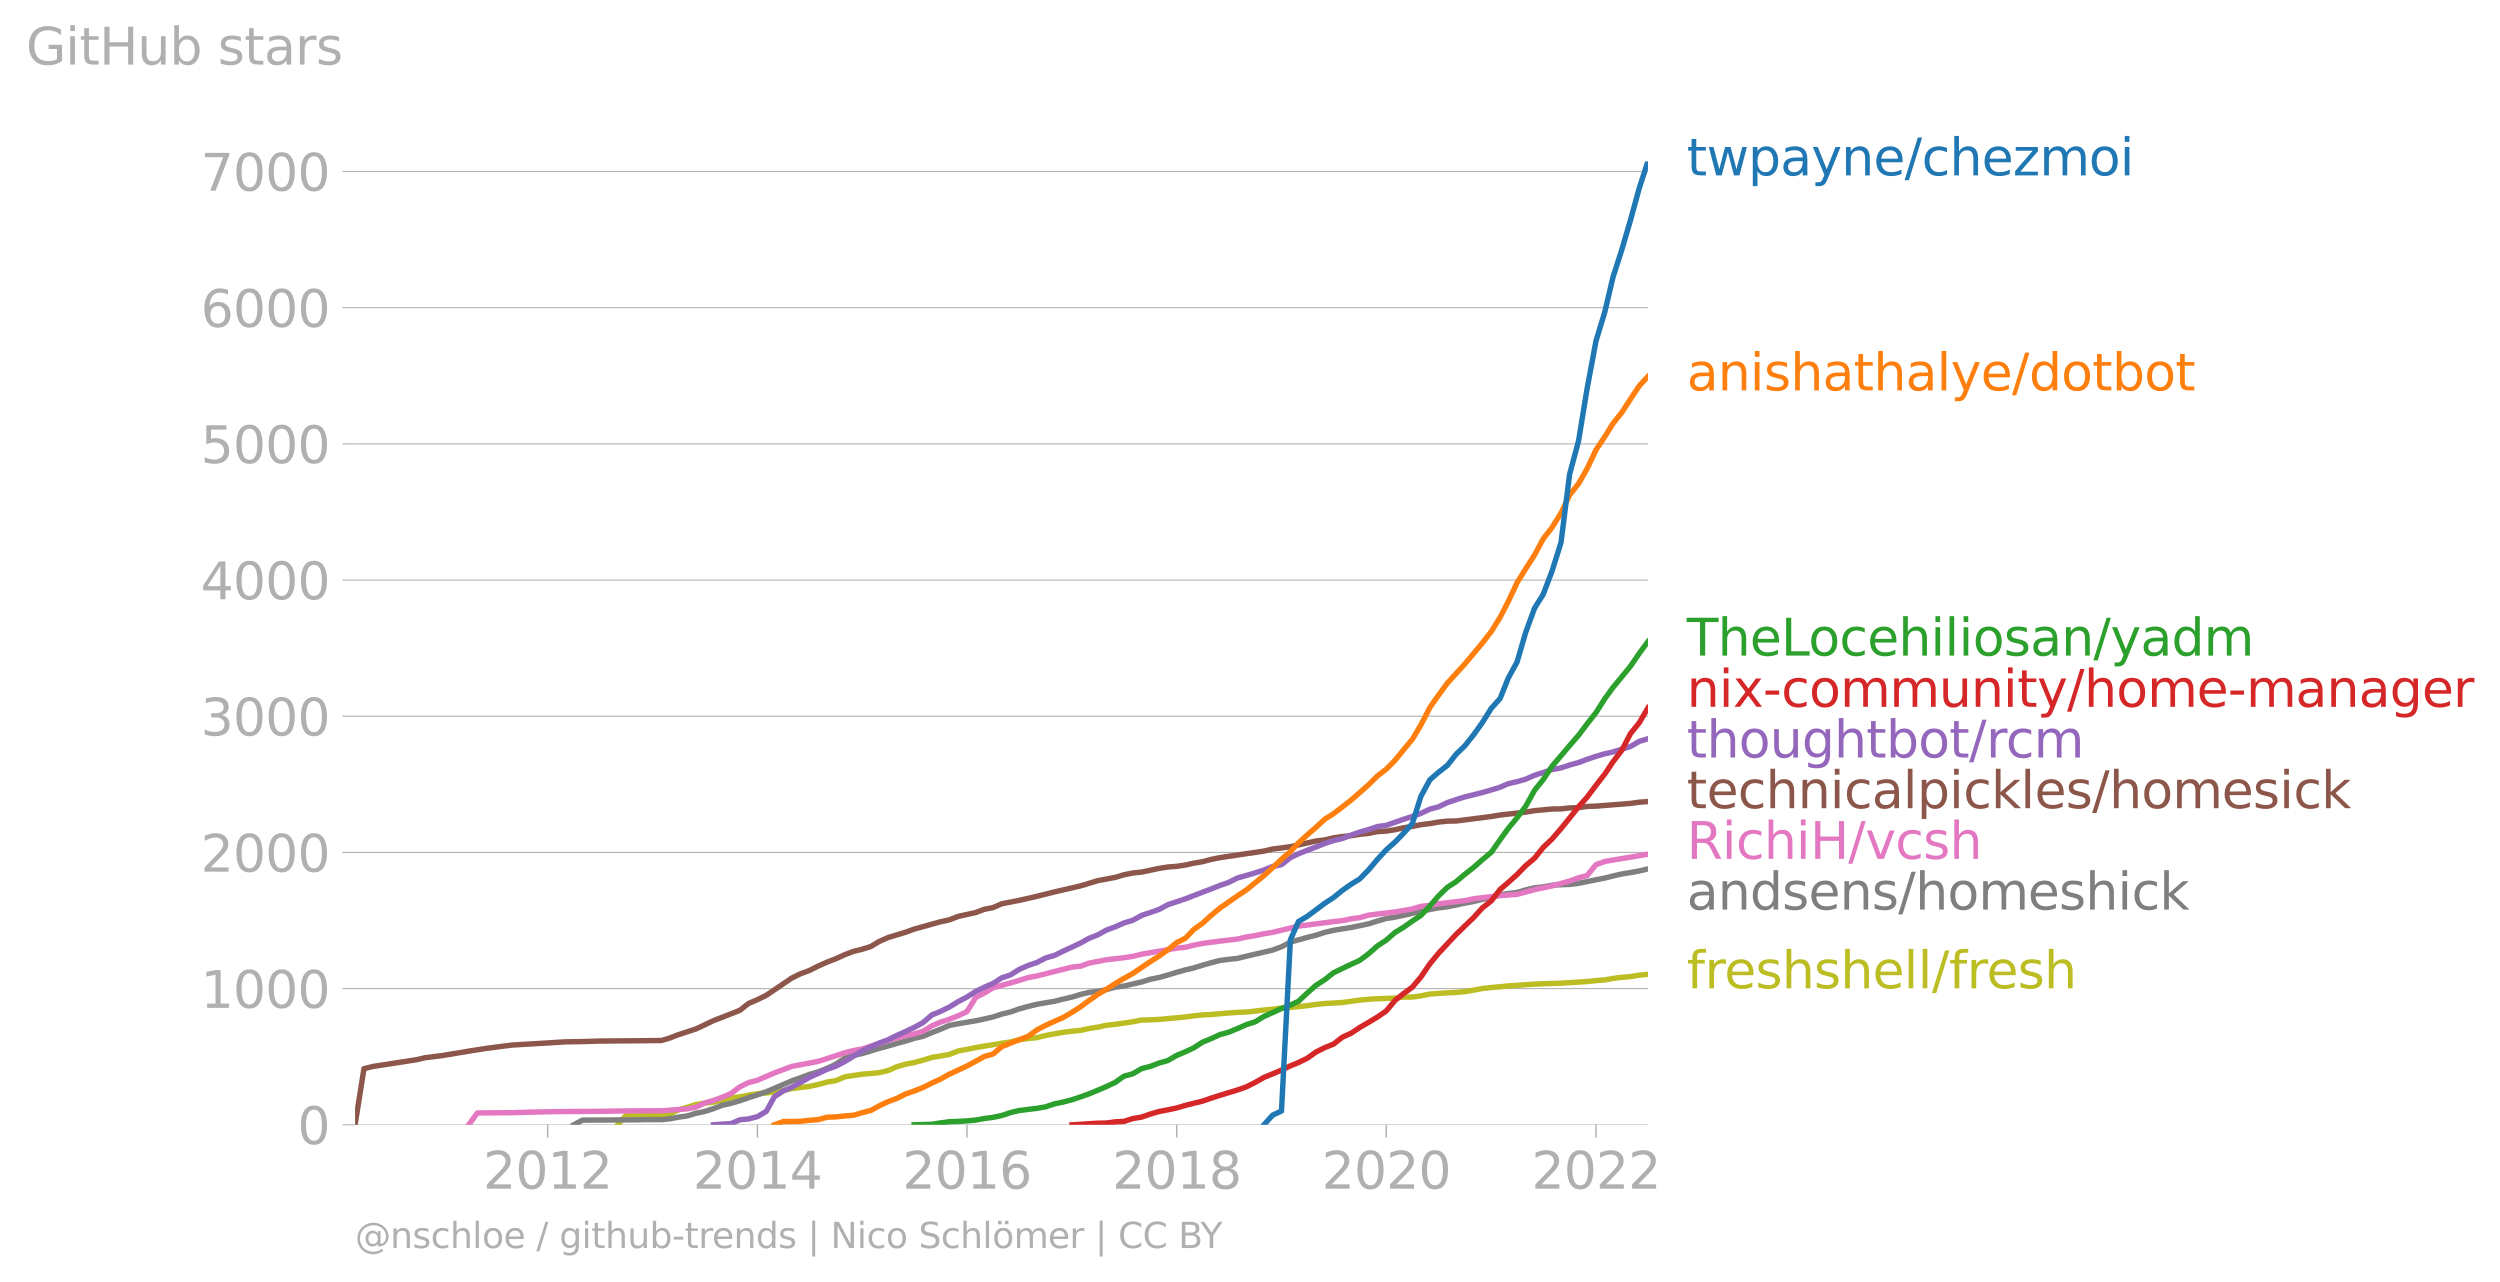 <svg xmlns:xlink="http://www.w3.org/1999/xlink" width="920.714" height="472.288" viewBox="0 0 690.535 354.216" xmlns="http://www.w3.org/2000/svg"><defs><style>*{stroke-linejoin:round;stroke-linecap:butt}</style></defs><g id="figure_1"><path d="M0 354.216h690.535V0H0v354.216z" style="fill:none" id="patch_1"/><g id="axes_1"><path d="M98.073 310.689h357.12V44.577H98.073v266.112z" style="fill:none" id="patch_2"/><g id="matplotlib.axis_1"><g id="xtick_1"><g id="line2d_1"><defs><path id="m6aaa3a56ad" d="M0 0v3.5" style="stroke:#b0b0b0;stroke-width:.4"/></defs><use xlink:href="#m6aaa3a56ad" x="151.265" y="310.689" style="fill:#b0b0b0;stroke:#b0b0b0;stroke-width:.4"/></g><g style="fill:#b0b0b0" transform="matrix(.14 0 0 -.14 133.45 328.327)" id="text_1"><defs><path id="DejaVuSans-32" d="M1228 531h2203V0H469v531q359 372 979 998 621 627 780 809 303 340 423 576 121 236 121 464 0 372-261 606-261 235-680 235-297 0-627-103-329-103-704-313v638q381 153 712 231 332 78 607 78 725 0 1156-363 431-362 431-968 0-288-108-546-107-257-392-607-78-91-497-524-418-433-1181-1211z" transform="scale(.016)"/><path id="DejaVuSans-30" d="M2034 4250q-487 0-733-480-245-479-245-1442 0-959 245-1439 246-480 733-480 491 0 736 480 246 480 246 1439 0 963-246 1442-245 480-736 480zm0 500q785 0 1199-621 414-620 414-1801 0-1178-414-1799Q2819-91 2034-91q-784 0-1198 620-414 621-414 1799 0 1181 414 1801 414 621 1198 621z" transform="scale(.016)"/><path id="DejaVuSans-31" d="M794 531h1031v3560L703 3866v575l1116 225h631V531h1031V0H794v531z" transform="scale(.016)"/></defs><use xlink:href="#DejaVuSans-32"/><use xlink:href="#DejaVuSans-30" x="63.623"/><use xlink:href="#DejaVuSans-31" x="127.246"/><use xlink:href="#DejaVuSans-32" x="190.869"/></g></g><g id="xtick_2"><use xlink:href="#m6aaa3a56ad" x="209.212" y="310.689" style="fill:#b0b0b0;stroke:#b0b0b0;stroke-width:.4" id="line2d_2"/><g style="fill:#b0b0b0" transform="matrix(.14 0 0 -.14 191.397 328.327)" id="text_2"><defs><path id="DejaVuSans-34" d="M2419 4116 825 1625h1594v2491zm-166 550h794V1625h666v-525h-666V0h-628v1100H313v609l1940 2957z" transform="scale(.016)"/></defs><use xlink:href="#DejaVuSans-32"/><use xlink:href="#DejaVuSans-30" x="63.623"/><use xlink:href="#DejaVuSans-31" x="127.246"/><use xlink:href="#DejaVuSans-34" x="190.869"/></g></g><g id="xtick_3"><use xlink:href="#m6aaa3a56ad" x="267.081" y="310.689" style="fill:#b0b0b0;stroke:#b0b0b0;stroke-width:.4" id="line2d_3"/><g style="fill:#b0b0b0" transform="matrix(.14 0 0 -.14 249.266 328.327)" id="text_3"><defs><path id="DejaVuSans-36" d="M2113 2584q-425 0-674-291-248-290-248-796 0-503 248-796 249-292 674-292t673 292q248 293 248 796 0 506-248 796-248 291-673 291zm1253 1979v-575q-238 112-480 171-242 60-480 60-625 0-955-422-329-422-376-1275 184 272 462 417 279 145 613 145 703 0 1111-427 408-426 408-1160 0-719-425-1154Q2819-91 2113-91q-810 0-1238 620-428 621-428 1799 0 1106 525 1764t1409 658q238 0 480-47t505-140z" transform="scale(.016)"/></defs><use xlink:href="#DejaVuSans-32"/><use xlink:href="#DejaVuSans-30" x="63.623"/><use xlink:href="#DejaVuSans-31" x="127.246"/><use xlink:href="#DejaVuSans-36" x="190.869"/></g></g><g id="xtick_4"><use xlink:href="#m6aaa3a56ad" x="325.029" y="310.689" style="fill:#b0b0b0;stroke:#b0b0b0;stroke-width:.4" id="line2d_4"/><g style="fill:#b0b0b0" transform="matrix(.14 0 0 -.14 307.214 328.327)" id="text_4"><defs><path id="DejaVuSans-38" d="M2034 2216q-450 0-708-241-257-241-257-662 0-422 257-663 258-241 708-241t709 242q260 243 260 662 0 421-258 662-257 241-711 241zm-631 268q-406 100-633 378-226 279-226 679 0 559 398 884 399 325 1092 325 697 0 1094-325t397-884q0-400-227-679-226-278-629-378 456-106 710-416 255-309 255-755 0-679-414-1042Q2806-91 2034-91q-771 0-1186 362-414 363-414 1042 0 446 256 755 257 310 713 416zm-231 997q0-362 226-565 227-203 636-203 407 0 636 203 230 203 230 565 0 363-230 566-229 203-636 203-409 0-636-203-226-203-226-566z" transform="scale(.016)"/></defs><use xlink:href="#DejaVuSans-32"/><use xlink:href="#DejaVuSans-30" x="63.623"/><use xlink:href="#DejaVuSans-31" x="127.246"/><use xlink:href="#DejaVuSans-38" x="190.869"/></g></g><g id="xtick_5"><use xlink:href="#m6aaa3a56ad" x="382.897" y="310.689" style="fill:#b0b0b0;stroke:#b0b0b0;stroke-width:.4" id="line2d_5"/><g style="fill:#b0b0b0" transform="matrix(.14 0 0 -.14 365.082 328.327)" id="text_5"><use xlink:href="#DejaVuSans-32"/><use xlink:href="#DejaVuSans-30" x="63.623"/><use xlink:href="#DejaVuSans-32" x="127.246"/><use xlink:href="#DejaVuSans-30" x="190.869"/></g></g><g id="xtick_6"><use xlink:href="#m6aaa3a56ad" x="440.845" y="310.689" style="fill:#b0b0b0;stroke:#b0b0b0;stroke-width:.4" id="line2d_6"/><g style="fill:#b0b0b0" transform="matrix(.14 0 0 -.14 423.03 328.327)" id="text_6"><use xlink:href="#DejaVuSans-32"/><use xlink:href="#DejaVuSans-30" x="63.623"/><use xlink:href="#DejaVuSans-32" x="127.246"/><use xlink:href="#DejaVuSans-32" x="190.869"/></g></g></g><g id="matplotlib.axis_2"><g id="ytick_1"><path d="M98.073 310.689h357.12" clip-path="url(#p375cbcf20d)" style="fill:none;stroke:#b0b0b0;stroke-width:.3;stroke-linecap:square" id="line2d_7"/><g id="line2d_8"><defs><path id="mc4a4c76489" d="M0 0h-3.5" style="stroke:#b0b0b0;stroke-width:.3"/></defs><use xlink:href="#mc4a4c76489" x="98.073" y="310.689" style="fill:#b0b0b0;stroke:#b0b0b0;stroke-width:.3"/></g><use xlink:href="#DejaVuSans-30" style="fill:#b0b0b0" transform="matrix(.14 0 0 -.14 82.166 316.008)" id="text_7"/></g><g id="ytick_2"><path d="M98.073 273.07h357.12" clip-path="url(#p375cbcf20d)" style="fill:none;stroke:#b0b0b0;stroke-width:.3;stroke-linecap:square" id="line2d_9"/><use xlink:href="#mc4a4c76489" x="98.073" y="273.07" style="fill:#b0b0b0;stroke:#b0b0b0;stroke-width:.3" id="line2d_10"/><g style="fill:#b0b0b0" transform="matrix(.14 0 0 -.14 55.443 278.39)" id="text_8"><use xlink:href="#DejaVuSans-31"/><use xlink:href="#DejaVuSans-30" x="63.623"/><use xlink:href="#DejaVuSans-30" x="127.246"/><use xlink:href="#DejaVuSans-30" x="190.869"/></g></g><g id="ytick_3"><path d="M98.073 235.452h357.12" clip-path="url(#p375cbcf20d)" style="fill:none;stroke:#b0b0b0;stroke-width:.3;stroke-linecap:square" id="line2d_11"/><use xlink:href="#mc4a4c76489" x="98.073" y="235.452" style="fill:#b0b0b0;stroke:#b0b0b0;stroke-width:.3" id="line2d_12"/><g style="fill:#b0b0b0" transform="matrix(.14 0 0 -.14 55.443 240.771)" id="text_9"><use xlink:href="#DejaVuSans-32"/><use xlink:href="#DejaVuSans-30" x="63.623"/><use xlink:href="#DejaVuSans-30" x="127.246"/><use xlink:href="#DejaVuSans-30" x="190.869"/></g></g><g id="ytick_4"><path d="M98.073 197.834h357.12" clip-path="url(#p375cbcf20d)" style="fill:none;stroke:#b0b0b0;stroke-width:.3;stroke-linecap:square" id="line2d_13"/><use xlink:href="#mc4a4c76489" x="98.073" y="197.834" style="fill:#b0b0b0;stroke:#b0b0b0;stroke-width:.3" id="line2d_14"/><g style="fill:#b0b0b0" transform="matrix(.14 0 0 -.14 55.443 203.153)" id="text_10"><defs><path id="DejaVuSans-33" d="M2597 2516q453-97 707-404 255-306 255-756 0-690-475-1069Q2609-91 1734-91q-293 0-604 58T488 141v609q262-153 574-231 313-78 654-78 593 0 904 234t311 681q0 413-289 645-289 233-804 233h-544v519h569q465 0 712 186t247 536q0 359-255 551-254 193-729 193-260 0-557-57-297-56-653-174v562q360 100 674 150t592 50q719 0 1137-327 419-326 419-882 0-388-222-655t-631-370z" transform="scale(.016)"/></defs><use xlink:href="#DejaVuSans-33"/><use xlink:href="#DejaVuSans-30" x="63.623"/><use xlink:href="#DejaVuSans-30" x="127.246"/><use xlink:href="#DejaVuSans-30" x="190.869"/></g></g><g id="ytick_5"><path d="M98.073 160.216h357.12" clip-path="url(#p375cbcf20d)" style="fill:none;stroke:#b0b0b0;stroke-width:.3;stroke-linecap:square" id="line2d_15"/><use xlink:href="#mc4a4c76489" x="98.073" y="160.216" style="fill:#b0b0b0;stroke:#b0b0b0;stroke-width:.3" id="line2d_16"/><g style="fill:#b0b0b0" transform="matrix(.14 0 0 -.14 55.443 165.534)" id="text_11"><use xlink:href="#DejaVuSans-34"/><use xlink:href="#DejaVuSans-30" x="63.623"/><use xlink:href="#DejaVuSans-30" x="127.246"/><use xlink:href="#DejaVuSans-30" x="190.869"/></g></g><g id="ytick_6"><path d="M98.073 122.597h357.12" clip-path="url(#p375cbcf20d)" style="fill:none;stroke:#b0b0b0;stroke-width:.3;stroke-linecap:square" id="line2d_17"/><use xlink:href="#mc4a4c76489" x="98.073" y="122.597" style="fill:#b0b0b0;stroke:#b0b0b0;stroke-width:.3" id="line2d_18"/><g style="fill:#b0b0b0" transform="matrix(.14 0 0 -.14 55.443 127.916)" id="text_12"><defs><path id="DejaVuSans-35" d="M691 4666h2478v-532H1269V2991q137 47 274 70 138 23 276 23 781 0 1237-428 457-428 457-1159 0-753-469-1171Q2575-91 1722-91q-294 0-599 50Q819 9 494 109v635q281-153 581-228t634-75q541 0 856 284 316 284 316 772 0 487-316 771-315 285-856 285-253 0-505-56-251-56-513-175v2344z" transform="scale(.016)"/></defs><use xlink:href="#DejaVuSans-35"/><use xlink:href="#DejaVuSans-30" x="63.623"/><use xlink:href="#DejaVuSans-30" x="127.246"/><use xlink:href="#DejaVuSans-30" x="190.869"/></g></g><g id="ytick_7"><path d="M98.073 84.979h357.12" clip-path="url(#p375cbcf20d)" style="fill:none;stroke:#b0b0b0;stroke-width:.3;stroke-linecap:square" id="line2d_19"/><use xlink:href="#mc4a4c76489" x="98.073" y="84.979" style="fill:#b0b0b0;stroke:#b0b0b0;stroke-width:.3" id="line2d_20"/><g style="fill:#b0b0b0" transform="matrix(.14 0 0 -.14 55.443 90.298)" id="text_13"><use xlink:href="#DejaVuSans-36"/><use xlink:href="#DejaVuSans-30" x="63.623"/><use xlink:href="#DejaVuSans-30" x="127.246"/><use xlink:href="#DejaVuSans-30" x="190.869"/></g></g><g id="ytick_8"><path d="M98.073 47.36h357.12" clip-path="url(#p375cbcf20d)" style="fill:none;stroke:#b0b0b0;stroke-width:.3;stroke-linecap:square" id="line2d_21"/><use xlink:href="#mc4a4c76489" x="98.073" y="47.361" style="fill:#b0b0b0;stroke:#b0b0b0;stroke-width:.3" id="line2d_22"/><g style="fill:#b0b0b0" transform="matrix(.14 0 0 -.14 55.443 52.68)" id="text_14"><defs><path id="DejaVuSans-37" d="M525 4666h3000v-269L1831 0h-659l1594 4134H525v532z" transform="scale(.016)"/></defs><use xlink:href="#DejaVuSans-37"/><use xlink:href="#DejaVuSans-30" x="63.623"/><use xlink:href="#DejaVuSans-30" x="127.246"/><use xlink:href="#DejaVuSans-30" x="190.869"/></g></g><g style="fill:#b0b0b0" transform="matrix(.14 0 0 -.14 7.2 17.838)" id="text_15"><defs><path id="DejaVuSans-47" d="M3809 666v1253H2778v519h1656V434q-365-259-806-392-440-133-940-133-1094 0-1712 639-617 640-617 1780 0 1144 617 1783 618 639 1712 639 456 0 867-113 411-112 758-331v-672q-350 297-744 447t-828 150q-857 0-1287-478-429-478-429-1425 0-944 429-1422 430-478 1287-478 334 0 596 58 263 58 472 180z" transform="scale(.016)"/><path id="DejaVuSans-69" d="M603 3500h575V0H603v3500zm0 1363h575v-729H603v729z" transform="scale(.016)"/><path id="DejaVuSans-74" d="M1172 4494v-994h1184v-447H1172V1153q0-428 117-550t477-122h590V0h-590q-666 0-919 248-253 249-253 905v1900H172v447h422v994h578z" transform="scale(.016)"/><path id="DejaVuSans-48" d="M628 4666h631V2753h2294v1913h631V0h-631v2222H1259V0H628v4666z" transform="scale(.016)"/><path id="DejaVuSans-75" d="M544 1381v2119h575V1403q0-497 193-746 194-248 582-248 465 0 735 297 271 297 271 810v1984h575V0h-575v538q-209-319-486-474-276-155-642-155-603 0-916 375-312 375-312 1097zm1447 2203z" transform="scale(.016)"/><path id="DejaVuSans-62" d="M3116 1747q0 634-261 995t-717 361q-457 0-718-361t-261-995q0-634 261-995t718-361q456 0 717 361t261 995zM1159 2969q182 312 458 463 277 152 661 152 638 0 1036-506 399-506 399-1331T3314 415Q2916-91 2278-91q-384 0-661 152-276 152-458 464V0H581v4863h578V2969z" transform="scale(.016)"/><path id="DejaVuSans-73" d="M2834 3397v-544q-243 125-506 187-262 63-544 63-428 0-642-131t-214-394q0-200 153-314t616-217l197-44q612-131 870-370t258-667q0-488-386-773Q2250-91 1575-91q-281 0-586 55T347 128v594q319-166 628-249 309-82 613-82 406 0 624 139 219 139 219 392 0 234-158 359-157 125-692 241l-200 47q-534 112-772 345-237 233-237 639 0 494 350 762 350 269 994 269 318 0 599-47 282-46 519-140z" transform="scale(.016)"/><path id="DejaVuSans-61" d="M2194 1759q-697 0-966-159t-269-544q0-306 202-486 202-179 548-179 479 0 768 339t289 901v128h-572zm1147 238V0h-575v531q-197-318-491-470T1556-91q-537 0-855 302-317 302-317 808 0 590 395 890 396 300 1180 300h807v57q0 397-261 614t-733 217q-300 0-585-72-284-72-546-216v532q315 122 612 182 297 61 578 61 760 0 1135-394 375-393 375-1193z" transform="scale(.016)"/><path id="DejaVuSans-72" d="M2631 2963q-97 56-211 82-114 27-251 27-488 0-749-317t-261-911V0H581v3500h578v-544q182 319 472 473 291 155 707 155 59 0 131-8 72-7 159-23l3-590z" transform="scale(.016)"/></defs><use xlink:href="#DejaVuSans-47"/><use xlink:href="#DejaVuSans-69" x="77.49"/><use xlink:href="#DejaVuSans-74" x="105.273"/><use xlink:href="#DejaVuSans-48" x="144.482"/><use xlink:href="#DejaVuSans-75" x="219.678"/><use xlink:href="#DejaVuSans-62" x="283.057"/><use xlink:href="#DejaVuSans-20" x="346.533"/><use xlink:href="#DejaVuSans-73" x="378.32"/><use xlink:href="#DejaVuSans-74" x="430.42"/><use xlink:href="#DejaVuSans-61" x="469.629"/><use xlink:href="#DejaVuSans-72" x="530.908"/><use xlink:href="#DejaVuSans-73" x="572.021"/></g></g><path d="m170.607 310.689 2.378-2.671H182.736l2.22-.263 2.457-1.204 2.378-.715 2.457-.752 2.378-.376 2.458-.264 2.457-.602 2.378-.602 2.458-.263 2.378-.489 2.457-.376 2.458-.226 2.22-.263 2.457-.376 2.378-.565 2.457-.3 2.379-.302 2.457-.526 2.457-.677 2.379-.377 2.457-1.053 2.378-.376 2.458-.376 2.457-.188 2.22-.226 2.457-.564 2.378-1.054 2.458-.714 2.378-.452 2.457-.677 2.458-.752 2.378-.376 2.457-.452 2.378-.94 2.458-.452 2.457-.489 2.3-.414 2.457-.376 2.378-.414 2.457-.338 2.378-.602 2.458-.376 2.457-.226 2.378-.602 2.458-.451 2.378-.414 2.457-.301 2.458-.263 2.22-.49 2.457-.376 2.378-.526 2.457-.264 2.379-.338 2.457-.376 2.457-.452 2.379-.075 2.457-.113 2.378-.225 2.458-.226 2.457-.226 2.22-.3 2.457-.264 2.378-.113 2.458-.226 2.378-.188 2.457-.188 2.458-.075 2.378-.263 2.457-.301 2.378-.226 2.458-.339 2.457-.15 2.22-.226 2.457-.263 2.379-.339 2.457-.263 2.378-.113 2.458-.15 2.457-.339 2.378-.339 2.458-.225 2.378-.15 2.457-.076 2.458-.113 2.298-.263h2.458l2.378-.339 2.457-.489 2.379-.188 2.457-.15 2.457-.113 2.379-.226 2.457-.414 2.378-.451 2.458-.263 2.457-.226 2.22-.226 2.457-.15 2.378-.188 2.458-.15 2.378-.114 2.457-.075 2.458-.075 2.378-.15 2.457-.151 2.378-.15 2.458-.264 2.457-.188 2.22-.414 2.457-.3 2.379-.189 2.457-.414 2.378-.225" clip-path="url(#p375cbcf20d)" style="fill:none;stroke:#bcbd22;stroke-width:1.5;stroke-linecap:square" id="line2d_23"/><path d="m158.478 310.689 2.378-1.28 2.458-.037h4.836l2.457-.037h4.836l2.378-.076h4.915l2.22-.225 2.457-.452 2.378-.338 2.457-.753 2.378-.489 2.458-.79 2.457-.94 2.378-.527 2.458-.715 2.378-.827 2.457-.79 2.458-.865 2.22-.94 2.457-1.054 2.378-1.016 2.457-.865 2.379-.903 2.457-.715 2.457-.978 2.379-1.128 2.457-1.656 2.378-.79 2.458-.489 2.457-.752 2.22-.677 2.457-.677 2.378-.677 2.458-.677 2.378-.753 2.457-.564 2.458-1.016 2.378-.94 2.457-1.054 2.378-.451 2.458-.414 2.457-.414 2.3-.489 2.457-.564 2.378-.79 2.457-.602 2.378-.827 2.458-.678 2.457-.601 2.378-.414 2.458-.414 2.378-.602 2.457-.564 2.458-.753 2.22-.526 2.457-.264 2.378-.526 2.457-.677 2.379-.301 2.457-.565 2.457-.564 2.379-.752 2.457-.49 2.378-.676 2.458-.753 2.457-.677 2.22-.526 2.457-.753 2.378-.677 2.458-.64 2.378-.3 2.457-.264 2.458-.602 2.378-.564 2.457-.564 2.378-.564 2.458-.903 2.457-1.28 2.22-.639 2.457-.677 2.379-.602 2.457-.79 2.378-.564 2.458-.414 2.457-.376 2.378-.49 2.458-.526 2.378-.752 2.457-.715 2.458-.376 2.298-.49 2.458-.563 2.378-.49 2.457-.564 2.379-.451 2.457-.301 2.457-.49 2.379-.526 2.457-.451 2.378-.565 2.458-.564 2.457-.752 2.22-.301 2.457-.301 2.378-.715 2.458-.564 2.378-.263 2.457-.452 2.458-.15 2.378-.076 2.457-.3 2.378-.49 2.458-.489 2.457-.489 2.22-.564 2.457-.564 2.379-.376 2.457-.452 2.378-.564" clip-path="url(#p375cbcf20d)" style="fill:none;stroke:#7f7f7f;stroke-width:1.5;stroke-linecap:square" id="line2d_24"/><path d="m129.465 310.689 2.378-3.273 9.75-.075 4.836-.15 7.293-.151 11.97-.075 7.293-.113 9.75-.038 7.056-.527 2.457-.489 2.378-1.128 2.458-.715 2.457-.903 2.378-1.015 2.458-1.844 2.378-1.166 2.457-.64 4.677-2.03 4.836-1.806 7.293-1.392 4.836-1.543 2.457-.827 2.378-.602 2.458-.452 4.677-1.542 2.457-.828 4.836-1.316 2.378-.452 2.457-.752 2.458-1.505 2.378-1.015 2.457-.79 2.378-.94 2.458-1.167 2.457-3.95 2.3-1.166 2.457-1.467 7.213-2.032 2.458-.79 2.457-.451 9.671-2.445 2.458-.264 2.22-.827 4.835-.94 4.836-.565 2.457-.376 2.457-.602 9.672-1.655 2.457-.263 2.22-.565 2.457-.489 4.836-.64 4.835-.564 2.458-.564 2.378-.376 2.457-.527 2.378-.376 7.135-1.73 9.671-1.242 2.458-.263 2.457-.527 2.378-.3 2.458-.715 7.293-.866 4.756-.827 2.378-.715 2.457-.263 2.379-.452 7.293-.865 2.457-.527 7.293-.865 4.677-.338 4.836-1.317 4.835-1.016 4.836-1.354 2.457-.903 2.378-.602 2.458-3.01 2.457-.902 11.891-1.994h0" clip-path="url(#p375cbcf20d)" style="fill:none;stroke:#e377c2;stroke-width:1.5;stroke-linecap:square" id="line2d_25"/><g style="fill:#1f77b4" transform="matrix(.14 0 0 -.14 465.907 48.44)" id="text_16"><defs><path id="DejaVuSans-77" d="M269 3500h575l719-2731 715 2731h678l719-2731 716 2731h575L4050 0h-678l-753 2869L1863 0h-679L269 3500z" transform="scale(.016)"/><path id="DejaVuSans-70" d="M1159 525v-1856H581v4831h578v-531q182 312 458 463 277 152 661 152 638 0 1036-506 399-506 399-1331T3314 415Q2916-91 2278-91q-384 0-661 152-276 152-458 464zm1957 1222q0 634-261 995t-717 361q-457 0-718-361t-261-995q0-634 261-995t718-361q456 0 717 361t261 995z" transform="scale(.016)"/><path id="DejaVuSans-79" d="M2059-325q-243-625-475-815-231-191-618-191H506v481h338q237 0 368 113 132 112 291 531l103 262L191 3500h609L1894 763l1094 2737h609L2059-325z" transform="scale(.016)"/><path id="DejaVuSans-6e" d="M3513 2113V0h-575v2094q0 497-194 743-194 247-581 247-466 0-735-297-269-296-269-809V0H581v3500h578v-544q207 316 486 472 280 156 646 156 603 0 912-373 310-373 310-1098z" transform="scale(.016)"/><path id="DejaVuSans-65" d="M3597 1894v-281H953q38-594 358-905t892-311q331 0 642 81t618 244V178Q3153 47 2828-22t-659-69q-838 0-1327 487-489 488-489 1320 0 859 464 1363 464 505 1252 505 706 0 1117-455 411-454 411-1235zm-575 169q-6 471-264 752-258 282-683 282-481 0-770-272t-333-766l2050 4z" transform="scale(.016)"/><path id="DejaVuSans-2f" d="M1625 4666h531L531-594H0l1625 5260z" transform="scale(.016)"/><path id="DejaVuSans-63" d="M3122 3366v-538q-244 135-489 202t-495 67q-560 0-870-355-309-354-309-995t309-996q310-354 870-354 250 0 495 67t489 202V134Q2881 22 2623-34q-257-57-548-57-791 0-1257 497-465 497-465 1341 0 856 470 1346 471 491 1290 491 265 0 518-55 253-54 491-163z" transform="scale(.016)"/><path id="DejaVuSans-68" d="M3513 2113V0h-575v2094q0 497-194 743-194 247-581 247-466 0-735-297-269-296-269-809V0H581v4863h578V2956q207 316 486 472 280 156 646 156 603 0 912-373 310-373 310-1098z" transform="scale(.016)"/><path id="DejaVuSans-7a" d="M353 3500h2731v-525L922 459h2162V0H275v525l2163 2516H353v459z" transform="scale(.016)"/><path id="DejaVuSans-6d" d="M3328 2828q216 388 516 572t706 184q547 0 844-383 297-382 297-1088V0h-578v2094q0 503-179 746-178 244-543 244-447 0-707-297-259-296-259-809V0h-578v2094q0 506-178 748t-550 242q-441 0-701-298-259-298-259-808V0H581v3500h578v-544q197 322 472 475t653 153q382 0 649-194 267-193 395-562z" transform="scale(.016)"/><path id="DejaVuSans-6f" d="M1959 3097q-462 0-731-361t-269-989q0-628 267-989 268-361 733-361 460 0 728 362 269 363 269 988 0 622-269 986-268 364-728 364zm0 487q750 0 1178-488 429-487 429-1349 0-859-429-1349Q2709-91 1959-91q-753 0-1180 489-426 490-426 1349 0 862 426 1349 427 488 1180 488z" transform="scale(.016)"/></defs><use xlink:href="#DejaVuSans-74"/><use xlink:href="#DejaVuSans-77" x="39.209"/><use xlink:href="#DejaVuSans-70" x="120.996"/><use xlink:href="#DejaVuSans-61" x="184.473"/><use xlink:href="#DejaVuSans-79" x="245.752"/><use xlink:href="#DejaVuSans-6e" x="304.932"/><use xlink:href="#DejaVuSans-65" x="368.311"/><use xlink:href="#DejaVuSans-2f" x="429.834"/><use xlink:href="#DejaVuSans-63" x="463.525"/><use xlink:href="#DejaVuSans-68" x="518.506"/><use xlink:href="#DejaVuSans-65" x="581.885"/><use xlink:href="#DejaVuSans-7a" x="643.408"/><use xlink:href="#DejaVuSans-6d" x="695.898"/><use xlink:href="#DejaVuSans-6f" x="793.311"/><use xlink:href="#DejaVuSans-69" x="854.492"/></g><g style="fill:#ff7f0e" transform="matrix(.14 0 0 -.14 465.907 107.84)" id="text_17"><defs><path id="DejaVuSans-6c" d="M603 4863h575V0H603v4863z" transform="scale(.016)"/><path id="DejaVuSans-64" d="M2906 2969v1894h575V0h-575v525q-181-312-458-464-276-152-664-152-634 0-1033 506-398 507-398 1332t398 1331q399 506 1033 506 388 0 664-152 277-151 458-463zM947 1747q0-634 261-995t717-361q456 0 718 361 263 361 263 995t-263 995q-262 361-718 361t-717-361q-261-361-261-995z" transform="scale(.016)"/></defs><use xlink:href="#DejaVuSans-61"/><use xlink:href="#DejaVuSans-6e" x="61.279"/><use xlink:href="#DejaVuSans-69" x="124.658"/><use xlink:href="#DejaVuSans-73" x="152.441"/><use xlink:href="#DejaVuSans-68" x="204.541"/><use xlink:href="#DejaVuSans-61" x="267.92"/><use xlink:href="#DejaVuSans-74" x="329.199"/><use xlink:href="#DejaVuSans-68" x="368.408"/><use xlink:href="#DejaVuSans-61" x="431.787"/><use xlink:href="#DejaVuSans-6c" x="493.066"/><use xlink:href="#DejaVuSans-79" x="520.85"/><use xlink:href="#DejaVuSans-65" x="580.029"/><use xlink:href="#DejaVuSans-2f" x="641.553"/><use xlink:href="#DejaVuSans-64" x="675.244"/><use xlink:href="#DejaVuSans-6f" x="738.721"/><use xlink:href="#DejaVuSans-74" x="799.902"/><use xlink:href="#DejaVuSans-62" x="839.111"/><use xlink:href="#DejaVuSans-6f" x="902.588"/><use xlink:href="#DejaVuSans-74" x="963.77"/></g><g style="fill:#2ca02c" transform="matrix(.14 0 0 -.14 465.907 181.082)" id="text_18"><defs><path id="DejaVuSans-54" d="M-19 4666h3947v-532H2272V0h-634v4134H-19v532z" transform="scale(.016)"/><path id="DejaVuSans-4c" d="M628 4666h631V531h2272V0H628v4666z" transform="scale(.016)"/></defs><use xlink:href="#DejaVuSans-54"/><use xlink:href="#DejaVuSans-68" x="61.084"/><use xlink:href="#DejaVuSans-65" x="124.463"/><use xlink:href="#DejaVuSans-4c" x="185.986"/><use xlink:href="#DejaVuSans-6f" x="239.949"/><use xlink:href="#DejaVuSans-63" x="301.131"/><use xlink:href="#DejaVuSans-65" x="356.111"/><use xlink:href="#DejaVuSans-68" x="417.635"/><use xlink:href="#DejaVuSans-69" x="481.014"/><use xlink:href="#DejaVuSans-6c" x="508.797"/><use xlink:href="#DejaVuSans-69" x="536.58"/><use xlink:href="#DejaVuSans-6f" x="564.363"/><use xlink:href="#DejaVuSans-73" x="625.545"/><use xlink:href="#DejaVuSans-61" x="677.645"/><use xlink:href="#DejaVuSans-6e" x="738.924"/><use xlink:href="#DejaVuSans-2f" x="802.303"/><use xlink:href="#DejaVuSans-79" x="835.994"/><use xlink:href="#DejaVuSans-61" x="895.174"/><use xlink:href="#DejaVuSans-64" x="956.453"/><use xlink:href="#DejaVuSans-6d" x="1019.93"/></g><g style="fill:#d62728" transform="matrix(.14 0 0 -.14 465.907 195.237)" id="text_19"><defs><path id="DejaVuSans-78" d="M3513 3500 2247 1797 3578 0h-678L1881 1375 863 0H184l1360 1831L300 3500h678l928-1247 928 1247h679z" transform="scale(.016)"/><path id="DejaVuSans-2d" d="M313 2009h1684v-512H313v512z" transform="scale(.016)"/><path id="DejaVuSans-67" d="M2906 1791q0 625-258 968-257 344-723 344-462 0-720-344-258-343-258-968 0-622 258-966t720-344q466 0 723 344 258 344 258 966zm575-1357q0-893-397-1329-396-436-1215-436-303 0-572 45t-522 139v559q253-137 500-202 247-66 503-66 566 0 847 295t281 892v285q-178-310-456-463T1784 0Q1141 0 747 490 353 981 353 1791q0 812 394 1302 394 491 1037 491 388 0 666-153t456-462v531h575V434z" transform="scale(.016)"/></defs><use xlink:href="#DejaVuSans-6e"/><use xlink:href="#DejaVuSans-69" x="63.379"/><use xlink:href="#DejaVuSans-78" x="91.162"/><use xlink:href="#DejaVuSans-2d" x="150.342"/><use xlink:href="#DejaVuSans-63" x="186.426"/><use xlink:href="#DejaVuSans-6f" x="241.406"/><use xlink:href="#DejaVuSans-6d" x="302.588"/><use xlink:href="#DejaVuSans-6d" x="400"/><use xlink:href="#DejaVuSans-75" x="497.412"/><use xlink:href="#DejaVuSans-6e" x="560.791"/><use xlink:href="#DejaVuSans-69" x="624.17"/><use xlink:href="#DejaVuSans-74" x="651.953"/><use xlink:href="#DejaVuSans-79" x="691.162"/><use xlink:href="#DejaVuSans-2f" x="750.342"/><use xlink:href="#DejaVuSans-68" x="784.033"/><use xlink:href="#DejaVuSans-6f" x="847.412"/><use xlink:href="#DejaVuSans-6d" x="908.594"/><use xlink:href="#DejaVuSans-65" x="1006.006"/><use xlink:href="#DejaVuSans-2d" x="1067.529"/><use xlink:href="#DejaVuSans-6d" x="1103.613"/><use xlink:href="#DejaVuSans-61" x="1201.025"/><use xlink:href="#DejaVuSans-6e" x="1262.305"/><use xlink:href="#DejaVuSans-61" x="1325.684"/><use xlink:href="#DejaVuSans-67" x="1386.963"/><use xlink:href="#DejaVuSans-65" x="1450.439"/><use xlink:href="#DejaVuSans-72" x="1511.963"/></g><g style="fill:#9467bd" transform="matrix(.14 0 0 -.14 465.907 209.237)" id="text_20"><use xlink:href="#DejaVuSans-74"/><use xlink:href="#DejaVuSans-68" x="39.209"/><use xlink:href="#DejaVuSans-6f" x="102.588"/><use xlink:href="#DejaVuSans-75" x="163.77"/><use xlink:href="#DejaVuSans-67" x="227.148"/><use xlink:href="#DejaVuSans-68" x="290.625"/><use xlink:href="#DejaVuSans-74" x="354.004"/><use xlink:href="#DejaVuSans-62" x="393.213"/><use xlink:href="#DejaVuSans-6f" x="456.689"/><use xlink:href="#DejaVuSans-74" x="517.871"/><use xlink:href="#DejaVuSans-2f" x="557.08"/><use xlink:href="#DejaVuSans-72" x="590.771"/><use xlink:href="#DejaVuSans-63" x="629.635"/><use xlink:href="#DejaVuSans-6d" x="684.615"/></g><g style="fill:#8c564b" transform="matrix(.14 0 0 -.14 465.907 223.237)" id="text_21"><defs><path id="DejaVuSans-6b" d="M581 4863h578V1991l1716 1509h734L1753 1863 3688 0h-750L1159 1709V0H581v4863z" transform="scale(.016)"/></defs><use xlink:href="#DejaVuSans-74"/><use xlink:href="#DejaVuSans-65" x="39.209"/><use xlink:href="#DejaVuSans-63" x="100.732"/><use xlink:href="#DejaVuSans-68" x="155.713"/><use xlink:href="#DejaVuSans-6e" x="219.092"/><use xlink:href="#DejaVuSans-69" x="282.471"/><use xlink:href="#DejaVuSans-63" x="310.254"/><use xlink:href="#DejaVuSans-61" x="365.234"/><use xlink:href="#DejaVuSans-6c" x="426.514"/><use xlink:href="#DejaVuSans-70" x="454.297"/><use xlink:href="#DejaVuSans-69" x="517.773"/><use xlink:href="#DejaVuSans-63" x="545.557"/><use xlink:href="#DejaVuSans-6b" x="600.537"/><use xlink:href="#DejaVuSans-6c" x="658.447"/><use xlink:href="#DejaVuSans-65" x="686.23"/><use xlink:href="#DejaVuSans-73" x="747.754"/><use xlink:href="#DejaVuSans-2f" x="799.854"/><use xlink:href="#DejaVuSans-68" x="833.545"/><use xlink:href="#DejaVuSans-6f" x="896.924"/><use xlink:href="#DejaVuSans-6d" x="958.105"/><use xlink:href="#DejaVuSans-65" x="1055.518"/><use xlink:href="#DejaVuSans-73" x="1117.041"/><use xlink:href="#DejaVuSans-69" x="1169.141"/><use xlink:href="#DejaVuSans-63" x="1196.924"/><use xlink:href="#DejaVuSans-6b" x="1251.904"/></g><g style="fill:#e377c2" transform="matrix(.14 0 0 -.14 465.907 237.237)" id="text_22"><defs><path id="DejaVuSans-52" d="M2841 2188q203-69 395-294t386-619L4263 0h-679l-596 1197q-232 469-449 622t-592 153h-688V0H628v4666h1425q800 0 1194-335 394-334 394-1009 0-441-205-732-205-290-595-402zM1259 4147V2491h794q456 0 689 211t233 620q0 409-233 617t-689 208h-794z" transform="scale(.016)"/><path id="DejaVuSans-76" d="M191 3500h609L1894 563l1094 2937h609L2284 0h-781L191 3500z" transform="scale(.016)"/></defs><use xlink:href="#DejaVuSans-52"/><use xlink:href="#DejaVuSans-69" x="69.482"/><use xlink:href="#DejaVuSans-63" x="97.266"/><use xlink:href="#DejaVuSans-68" x="152.246"/><use xlink:href="#DejaVuSans-69" x="215.625"/><use xlink:href="#DejaVuSans-48" x="243.408"/><use xlink:href="#DejaVuSans-2f" x="318.604"/><use xlink:href="#DejaVuSans-76" x="352.295"/><use xlink:href="#DejaVuSans-63" x="411.475"/><use xlink:href="#DejaVuSans-73" x="466.455"/><use xlink:href="#DejaVuSans-68" x="518.555"/></g><g style="fill:#7f7f7f" transform="matrix(.14 0 0 -.14 465.907 251.237)" id="text_23"><use xlink:href="#DejaVuSans-61"/><use xlink:href="#DejaVuSans-6e" x="61.279"/><use xlink:href="#DejaVuSans-64" x="124.658"/><use xlink:href="#DejaVuSans-73" x="188.135"/><use xlink:href="#DejaVuSans-65" x="240.234"/><use xlink:href="#DejaVuSans-6e" x="301.758"/><use xlink:href="#DejaVuSans-73" x="365.137"/><use xlink:href="#DejaVuSans-2f" x="417.236"/><use xlink:href="#DejaVuSans-68" x="450.928"/><use xlink:href="#DejaVuSans-6f" x="514.307"/><use xlink:href="#DejaVuSans-6d" x="575.488"/><use xlink:href="#DejaVuSans-65" x="672.9"/><use xlink:href="#DejaVuSans-73" x="734.424"/><use xlink:href="#DejaVuSans-68" x="786.523"/><use xlink:href="#DejaVuSans-69" x="849.902"/><use xlink:href="#DejaVuSans-63" x="877.686"/><use xlink:href="#DejaVuSans-6b" x="932.666"/></g><g style="fill:#bcbd22" transform="matrix(.14 0 0 -.14 465.907 272.984)" id="text_24"><defs><path id="DejaVuSans-66" d="M2375 4863v-479h-550q-309 0-430-125-120-125-120-450v-309h947v-447h-947V0H697v3053H147v447h550v244q0 584 272 851 272 268 862 268h544z" transform="scale(.016)"/></defs><use xlink:href="#DejaVuSans-66"/><use xlink:href="#DejaVuSans-72" x="35.205"/><use xlink:href="#DejaVuSans-65" x="74.068"/><use xlink:href="#DejaVuSans-73" x="135.592"/><use xlink:href="#DejaVuSans-68" x="187.691"/><use xlink:href="#DejaVuSans-73" x="251.07"/><use xlink:href="#DejaVuSans-68" x="303.17"/><use xlink:href="#DejaVuSans-65" x="366.549"/><use xlink:href="#DejaVuSans-6c" x="428.072"/><use xlink:href="#DejaVuSans-6c" x="455.855"/><use xlink:href="#DejaVuSans-2f" x="483.639"/><use xlink:href="#DejaVuSans-66" x="517.33"/><use xlink:href="#DejaVuSans-72" x="552.535"/><use xlink:href="#DejaVuSans-65" x="591.398"/><use xlink:href="#DejaVuSans-73" x="652.922"/><use xlink:href="#DejaVuSans-68" x="705.021"/></g><g style="fill:#b0b0b0" transform="matrix(.097 0 0 -.097 98.073 344.725)" id="text_25"><defs><path id="DejaVuSans-40" d="M2381 1678q0-447 222-702 222-254 610-254 384 0 604 256 221 256 221 700 0 438-225 695-225 258-607 258-378 0-602-256-223-256-223-697zm1703-934q-187-241-429-355t-564-114q-538 0-874 389t-336 1014q0 625 337 1015 338 391 873 391 322 0 565-117 244-117 428-354v409h447V722q457 69 714 417 258 349 258 902 0 334-99 628-98 294-298 544-325 409-792 626t-1017 217q-384 0-738-102-353-101-653-301-490-319-767-836-276-517-276-1120 0-497 179-932 180-434 521-765 328-325 759-495 431-171 922-171 403 0 792 136t714 389l281-347q-390-303-851-464t-936-161q-578 0-1091 205-512 205-912 595Q841 78 631 592q-209 514-209 1105 0 569 212 1084 213 516 607 907 403 396 931 607t1119 211q662 0 1229-272 568-271 952-771 234-307 357-666 124-359 124-744 0-822-497-1297T4084 263v481z" transform="scale(.016)"/><path id="DejaVuSans-7c" d="M1344 4891v-6400H813v6400h531z" transform="scale(.016)"/><path id="DejaVuSans-4e" d="M628 4666h850L3547 763v3903h612V0h-850L1241 3903V0H628v4666z" transform="scale(.016)"/><path id="DejaVuSans-53" d="M3425 4513v-616q-359 172-678 256-319 85-616 85-515 0-795-200t-280-569q0-310 186-468 186-157 705-254l381-78q706-135 1042-474t336-907q0-679-455-1029Q2797-91 1919-91q-331 0-705 75-373 75-773 222v650q384-215 753-325 369-109 725-109 540 0 834 212 294 213 294 607 0 343-211 537t-692 291l-385 75q-706 140-1022 440-315 300-315 835 0 619 436 975t1201 356q329 0 669-60 341-59 697-177z" transform="scale(.016)"/><path id="DejaVuSans-f6" d="M1959 3097q-462 0-731-361t-269-989q0-628 267-989 268-361 733-361 460 0 728 362 269 363 269 988 0 622-269 986-268 364-728 364zm0 487q750 0 1178-488 429-487 429-1349 0-859-429-1349Q2709-91 1959-91q-753 0-1180 489-426 490-426 1349 0 862 426 1349 427 488 1180 488zm295 1266h634v-631h-634v631zm-1222 0h634v-631h-634v631z" transform="scale(.016)"/><path id="DejaVuSans-43" d="M4122 4306v-665q-319 297-680 443-361 147-767 147-800 0-1225-489t-425-1414q0-922 425-1411t1225-489q406 0 767 147t680 444V359q-331-225-702-338-370-112-782-112-1060 0-1670 648-609 649-609 1771 0 1125 609 1773 610 649 1670 649 418 0 788-111 371-111 696-333z" transform="scale(.016)"/><path id="DejaVuSans-42" d="M1259 2228V519h1013q509 0 754 211 246 211 246 645 0 438-246 645-245 208-754 208H1259zm0 1919V2741h935q462 0 688 173 227 174 227 530 0 353-227 528-226 175-688 175h-935zm-631 519h1613q722 0 1112-300 391-300 391-853 0-429-200-682t-588-315q466-100 724-418 258-317 258-792 0-625-425-966Q3088 0 2303 0H628v4666z" transform="scale(.016)"/><path id="DejaVuSans-59" d="M-13 4666h679l1293-1919 1285 1919h678L2272 2222V0h-634v2222L-13 4666z" transform="scale(.016)"/></defs><use xlink:href="#DejaVuSans-40"/><use xlink:href="#DejaVuSans-6e" x="100"/><use xlink:href="#DejaVuSans-73" x="163.379"/><use xlink:href="#DejaVuSans-63" x="215.479"/><use xlink:href="#DejaVuSans-68" x="270.459"/><use xlink:href="#DejaVuSans-6c" x="333.838"/><use xlink:href="#DejaVuSans-6f" x="361.621"/><use xlink:href="#DejaVuSans-65" x="422.803"/><use xlink:href="#DejaVuSans-20" x="484.326"/><use xlink:href="#DejaVuSans-2f" x="516.113"/><use xlink:href="#DejaVuSans-20" x="549.805"/><use xlink:href="#DejaVuSans-67" x="581.592"/><use xlink:href="#DejaVuSans-69" x="645.068"/><use xlink:href="#DejaVuSans-74" x="672.852"/><use xlink:href="#DejaVuSans-68" x="712.061"/><use xlink:href="#DejaVuSans-75" x="775.439"/><use xlink:href="#DejaVuSans-62" x="838.818"/><use xlink:href="#DejaVuSans-2d" x="902.295"/><use xlink:href="#DejaVuSans-74" x="938.379"/><use xlink:href="#DejaVuSans-72" x="977.588"/><use xlink:href="#DejaVuSans-65" x="1016.451"/><use xlink:href="#DejaVuSans-6e" x="1077.975"/><use xlink:href="#DejaVuSans-64" x="1141.354"/><use xlink:href="#DejaVuSans-73" x="1204.83"/><use xlink:href="#DejaVuSans-20" x="1256.93"/><use xlink:href="#DejaVuSans-7c" x="1288.717"/><use xlink:href="#DejaVuSans-20" x="1322.408"/><use xlink:href="#DejaVuSans-4e" x="1354.195"/><use xlink:href="#DejaVuSans-69" x="1429"/><use xlink:href="#DejaVuSans-63" x="1456.783"/><use xlink:href="#DejaVuSans-6f" x="1511.764"/><use xlink:href="#DejaVuSans-20" x="1572.945"/><use xlink:href="#DejaVuSans-53" x="1604.732"/><use xlink:href="#DejaVuSans-63" x="1668.209"/><use xlink:href="#DejaVuSans-68" x="1723.189"/><use xlink:href="#DejaVuSans-6c" x="1786.568"/><use xlink:href="#DejaVuSans-f6" x="1814.352"/><use xlink:href="#DejaVuSans-6d" x="1875.533"/><use xlink:href="#DejaVuSans-65" x="1972.945"/><use xlink:href="#DejaVuSans-72" x="2034.469"/><use xlink:href="#DejaVuSans-20" x="2075.582"/><use xlink:href="#DejaVuSans-7c" x="2107.369"/><use xlink:href="#DejaVuSans-20" x="2141.061"/><use xlink:href="#DejaVuSans-43" x="2172.848"/><use xlink:href="#DejaVuSans-43" x="2242.672"/><use xlink:href="#DejaVuSans-20" x="2312.496"/><use xlink:href="#DejaVuSans-42" x="2344.283"/><use xlink:href="#DejaVuSans-59" x="2407.387"/></g><path d="m98.073 310.689 2.458-15.499 2.378-.602 12.128-1.88 2.458-.565 4.835-.602 7.135-1.204 4.835-.752 4.836-.64 2.457-.3 9.672-.565 4.756-.3 4.835-.076 4.836-.15 9.75-.076 7.294-.075 2.22-.677 2.457-.94 4.835-1.58 4.836-2.295 4.835-1.881 2.458-.978 2.378-1.881 2.457-1.053 2.458-1.204 7.055-4.778 2.457-1.204 2.379-.865 2.457-1.241 2.457-1.091 2.379-.903 2.457-1.128 2.378-.903 2.458-.602 2.457-.79 2.22-1.354 2.457-1.091 4.836-1.467 2.378-.866 7.293-2.031 2.457-.527 2.378-.94 4.915-1.091 2.3-.865 2.457-.49 2.378-1.053 4.835-.94 4.915-1.129 4.836-1.204 7.293-1.692 4.677-1.43 4.835-.903 2.379-.714 2.457-.49 2.457-.263 4.836-1.015 2.378-.377 2.458-.188 2.457-.376 2.22-.489 2.457-.414 2.378-.64 2.458-.488 12.128-1.806 2.378-.564 4.915-.64 7.056-1.58 2.457-.3 2.378-.565 2.458-.376 2.457-.226 2.378-.376 2.458-.263 2.378-.49 2.457-.15 2.458-.376 2.298-.527 2.458-.376 2.378-.489 2.457-.3 2.379-.415 2.457-.263 2.457-.038 9.672-1.241 2.457-.414 7.055-.79 2.458-.414 4.835-.451 2.458-.038 2.378-.263 2.457-.075 2.378-.339 2.458-.075 9.513-.752 2.457-.339 2.378-.188h0" clip-path="url(#p375cbcf20d)" style="fill:none;stroke:#8c564b;stroke-width:1.5;stroke-linecap:square" id="line2d_26"/><path d="m197.084 310.689 2.457-.188 2.378-.15 2.458-1.054 2.378-.226 2.457-.64 2.458-1.466 2.22-4.026 2.457-1.617 2.378-1.016 2.457-1.354 2.379-1.354 2.457-1.129 2.457-1.128 2.379-.828 2.457-1.28 2.378-1.466 2.458-1.505 2.457-1.128 2.22-1.016 2.457-.903 2.378-1.204 2.458-1.09 2.378-1.13 2.457-1.354 2.458-2.106 2.378-.978 2.457-1.204 2.378-1.467 2.458-1.28 2.457-1.58 2.3-1.128 2.457-1.053 2.378-1.542 2.457-.828 2.378-1.505 2.458-1.09 2.457-.828 2.378-1.242 2.458-.714 2.378-1.167 2.457-1.128 2.458-1.166 2.22-1.242 2.457-.978 2.378-1.316 2.457-.903 2.379-1.054 2.457-.752 2.457-1.354 2.379-.79 2.457-.865 2.378-1.28 2.458-.827 2.457-.828 2.22-.865 2.457-.94 2.378-.903 2.458-.978 2.378-.828 2.457-1.241 2.458-.677 2.378-.715 2.457-.79 2.378-.978 2.458-.49 2.457-1.955 2.22-1.054 2.457-.978 2.379-.903 2.457-.978 2.378-.79 2.458-.564 2.457-.978 2.378-.828 2.458-.677 2.378-.827 2.457-.339 2.458-.865 2.298-.79 2.458-.828 2.378-.827 2.457-1.166 2.379-.64 2.457-1.166 2.457-.828 2.379-.752 2.457-.602 2.378-.602 2.458-.715 2.457-.752 2.22-.978 2.457-.564 2.378-.677 2.458-1.091 2.378-.753 2.457-.827 2.458-.452 2.378-.79 2.457-.677 2.378-.903 2.458-.827 2.457-.715 2.22-.49 2.457-.752 2.379-.752 2.457-1.43 2.378-.714" clip-path="url(#p375cbcf20d)" style="fill:none;stroke:#9467bd;stroke-width:1.5;stroke-linecap:square" id="line2d_27"/><path d="m296.094 310.689 2.458-.15 2.22-.151 2.457-.15 2.378-.038 2.457-.339 2.379-.113 2.457-.79 2.457-.413 2.379-.828 2.457-.715 2.378-.451 2.458-.527 2.457-.715 2.22-.564 2.457-.602 2.378-.827 2.458-.79 2.378-.715 2.457-.752 2.458-.866 2.378-1.203 2.457-1.392 2.378-.978 2.458-1.054 2.457-1.166 2.22-.903 2.457-1.204 2.379-1.692 2.457-1.242 2.378-.94 2.458-1.919 2.457-1.128 2.378-1.58 2.458-1.43 2.378-1.43 2.457-1.692 2.458-2.934 2.298-1.844 2.458-1.805 2.378-2.822 2.457-3.611 2.379-2.897 2.457-2.633 2.457-2.633 2.379-2.295 2.457-2.37 2.378-2.633 2.458-1.919 2.457-3.197 2.22-1.881 2.457-2.22 2.378-2.445 2.458-2.069 2.378-2.972 2.457-2.332 2.458-2.859 2.378-2.934 2.457-3.085 2.378-2.67 2.458-3.274 2.457-3.16 2.22-3.31 2.457-3.235 2.379-4.552 2.457-3.047 2.378-4.1" clip-path="url(#p375cbcf20d)" style="fill:none;stroke:#d62728;stroke-width:1.5;stroke-linecap:square" id="line2d_28"/><path d="m252.495 310.689 2.457-.075 2.458-.076 2.378-.376 2.457-.338 2.378-.076 2.458-.15 2.457-.226 2.3-.414 2.457-.338 2.378-.49 2.457-.827 2.378-.564 2.458-.301 2.457-.301 2.378-.414 2.458-.827 2.378-.49 2.457-.639 2.458-.828 2.22-.79 2.457-1.015 2.378-1.016 2.457-1.166 2.379-1.693 2.457-.677 2.457-1.43 2.379-.601 2.457-.94 2.378-.678 2.458-1.43 2.457-1.015 2.22-1.054 2.457-1.58 2.378-.978 2.458-1.128 2.378-.64 2.457-1.015 2.458-1.091 2.378-.753 2.457-1.504 2.378-1.054 2.458-1.128 2.457-.94 2.22-1.054 2.457-2.295 2.379-2.106 2.457-1.58 2.378-1.881 2.458-1.204 2.457-1.166 2.378-1.091 2.458-1.843 2.378-2.107 2.457-1.618 2.458-2.144 2.298-1.392 2.458-1.73 2.378-1.58 2.457-2.596 2.379-2.746 2.457-2.408 2.457-1.58 2.379-2.03 2.457-1.92 2.378-2.106 2.458-2.031 2.457-3.499 2.22-3.085 2.457-2.971 2.378-3.16 2.458-4.44 2.378-2.934 2.457-3.724 2.458-2.859 2.378-2.821 2.457-2.822 2.378-3.16 2.458-3.122 2.457-3.875 2.22-3.047 2.457-2.971 2.379-2.897 2.457-3.611 2.378-3.198" clip-path="url(#p375cbcf20d)" style="fill:none;stroke:#2ca02c;stroke-width:1.5;stroke-linecap:square" id="line2d_29"/><path d="m213.89 310.689 2.457-.903h2.378l2.457-.075 2.379-.264 2.457-.188 2.457-.677 2.379-.075 2.457-.263 2.378-.188 2.458-.715 2.457-.64 2.22-1.241 2.457-1.166 2.378-.866 2.458-1.24 2.378-.829 2.457-.978 2.458-1.241 2.378-1.09 2.457-1.355 2.378-1.091 2.458-1.166 2.457-1.317 2.3-1.279 2.457-.715 2.378-1.993 2.457-1.016 2.378-.94 2.458-.903 2.457-1.806 2.378-1.242 2.458-1.128 2.378-1.053 2.457-1.43 2.458-1.58 2.22-1.655 2.457-1.73 2.378-1.392 2.457-1.618 2.379-1.392 2.457-1.354 2.457-1.693 2.379-1.58 2.457-1.58 2.378-1.693 2.458-1.993 2.457-1.242 2.22-2.37 2.457-1.73 2.378-2.182L337 250.8l2.378-1.655 2.457-1.73 2.458-1.618 2.378-1.956 2.457-1.994 2.378-2.182 2.458-2.332 2.457-2.107 2.22-2.407 2.457-2.22 2.379-2.069 2.457-2.257 2.378-1.504 2.458-1.881 2.457-1.919 2.378-2.069 2.458-2.182 2.378-2.37 2.457-1.88 2.458-2.483 2.298-2.86 2.458-2.934 2.378-3.987 2.457-4.778 2.379-3.385 2.457-3.348 2.457-2.709 2.379-2.596 2.457-2.934 2.378-2.859 2.458-3.16 2.457-3.95 2.22-4.326 2.457-5.229 2.378-3.837 2.458-3.837 2.378-4.439 2.457-3.16 2.458-3.95 2.378-5.003 2.457-3.085 2.378-4.175 2.458-5.192 2.457-3.686 2.22-3.574 2.457-3.085 2.379-3.686 2.457-3.687 2.378-2.558" clip-path="url(#p375cbcf20d)" style="fill:none;stroke:#ff7f0e;stroke-width:1.5;stroke-linecap:square" id="line2d_30"/><path d="m349.127 310.689 2.378-2.671 2.458-1.129 2.457-47.286 2.22-5.04 2.457-1.468 2.379-1.768 2.457-1.843 2.378-1.543 2.458-1.993 2.457-1.73 2.378-1.468 2.458-2.52 2.378-2.822 2.457-2.67 2.458-2.182 2.298-2.37 2.458-2.709 2.378-7.561 2.457-4.514 2.379-2.07 2.457-1.918 2.457-3.122 2.379-2.295 2.457-3.085 2.378-3.348 2.458-3.912 2.457-2.746 2.22-5.568 2.457-4.514 2.378-8.163 2.458-6.696 2.378-3.8 2.457-6.47 2.458-7.825 2.378-18.884 2.457-9.141 2.378-14.52 2.458-13.167 2.457-8.088 2.22-9.48 2.457-7.637 2.379-8.125 2.457-8.953 2.378-7.298" clip-path="url(#p375cbcf20d)" style="fill:none;stroke:#1f77b4;stroke-width:1.5;stroke-linecap:square" id="line2d_31"/></g></g><defs><clipPath id="p375cbcf20d"><path d="M98.073 44.577h357.12v266.112H98.073z"/></clipPath></defs></svg>